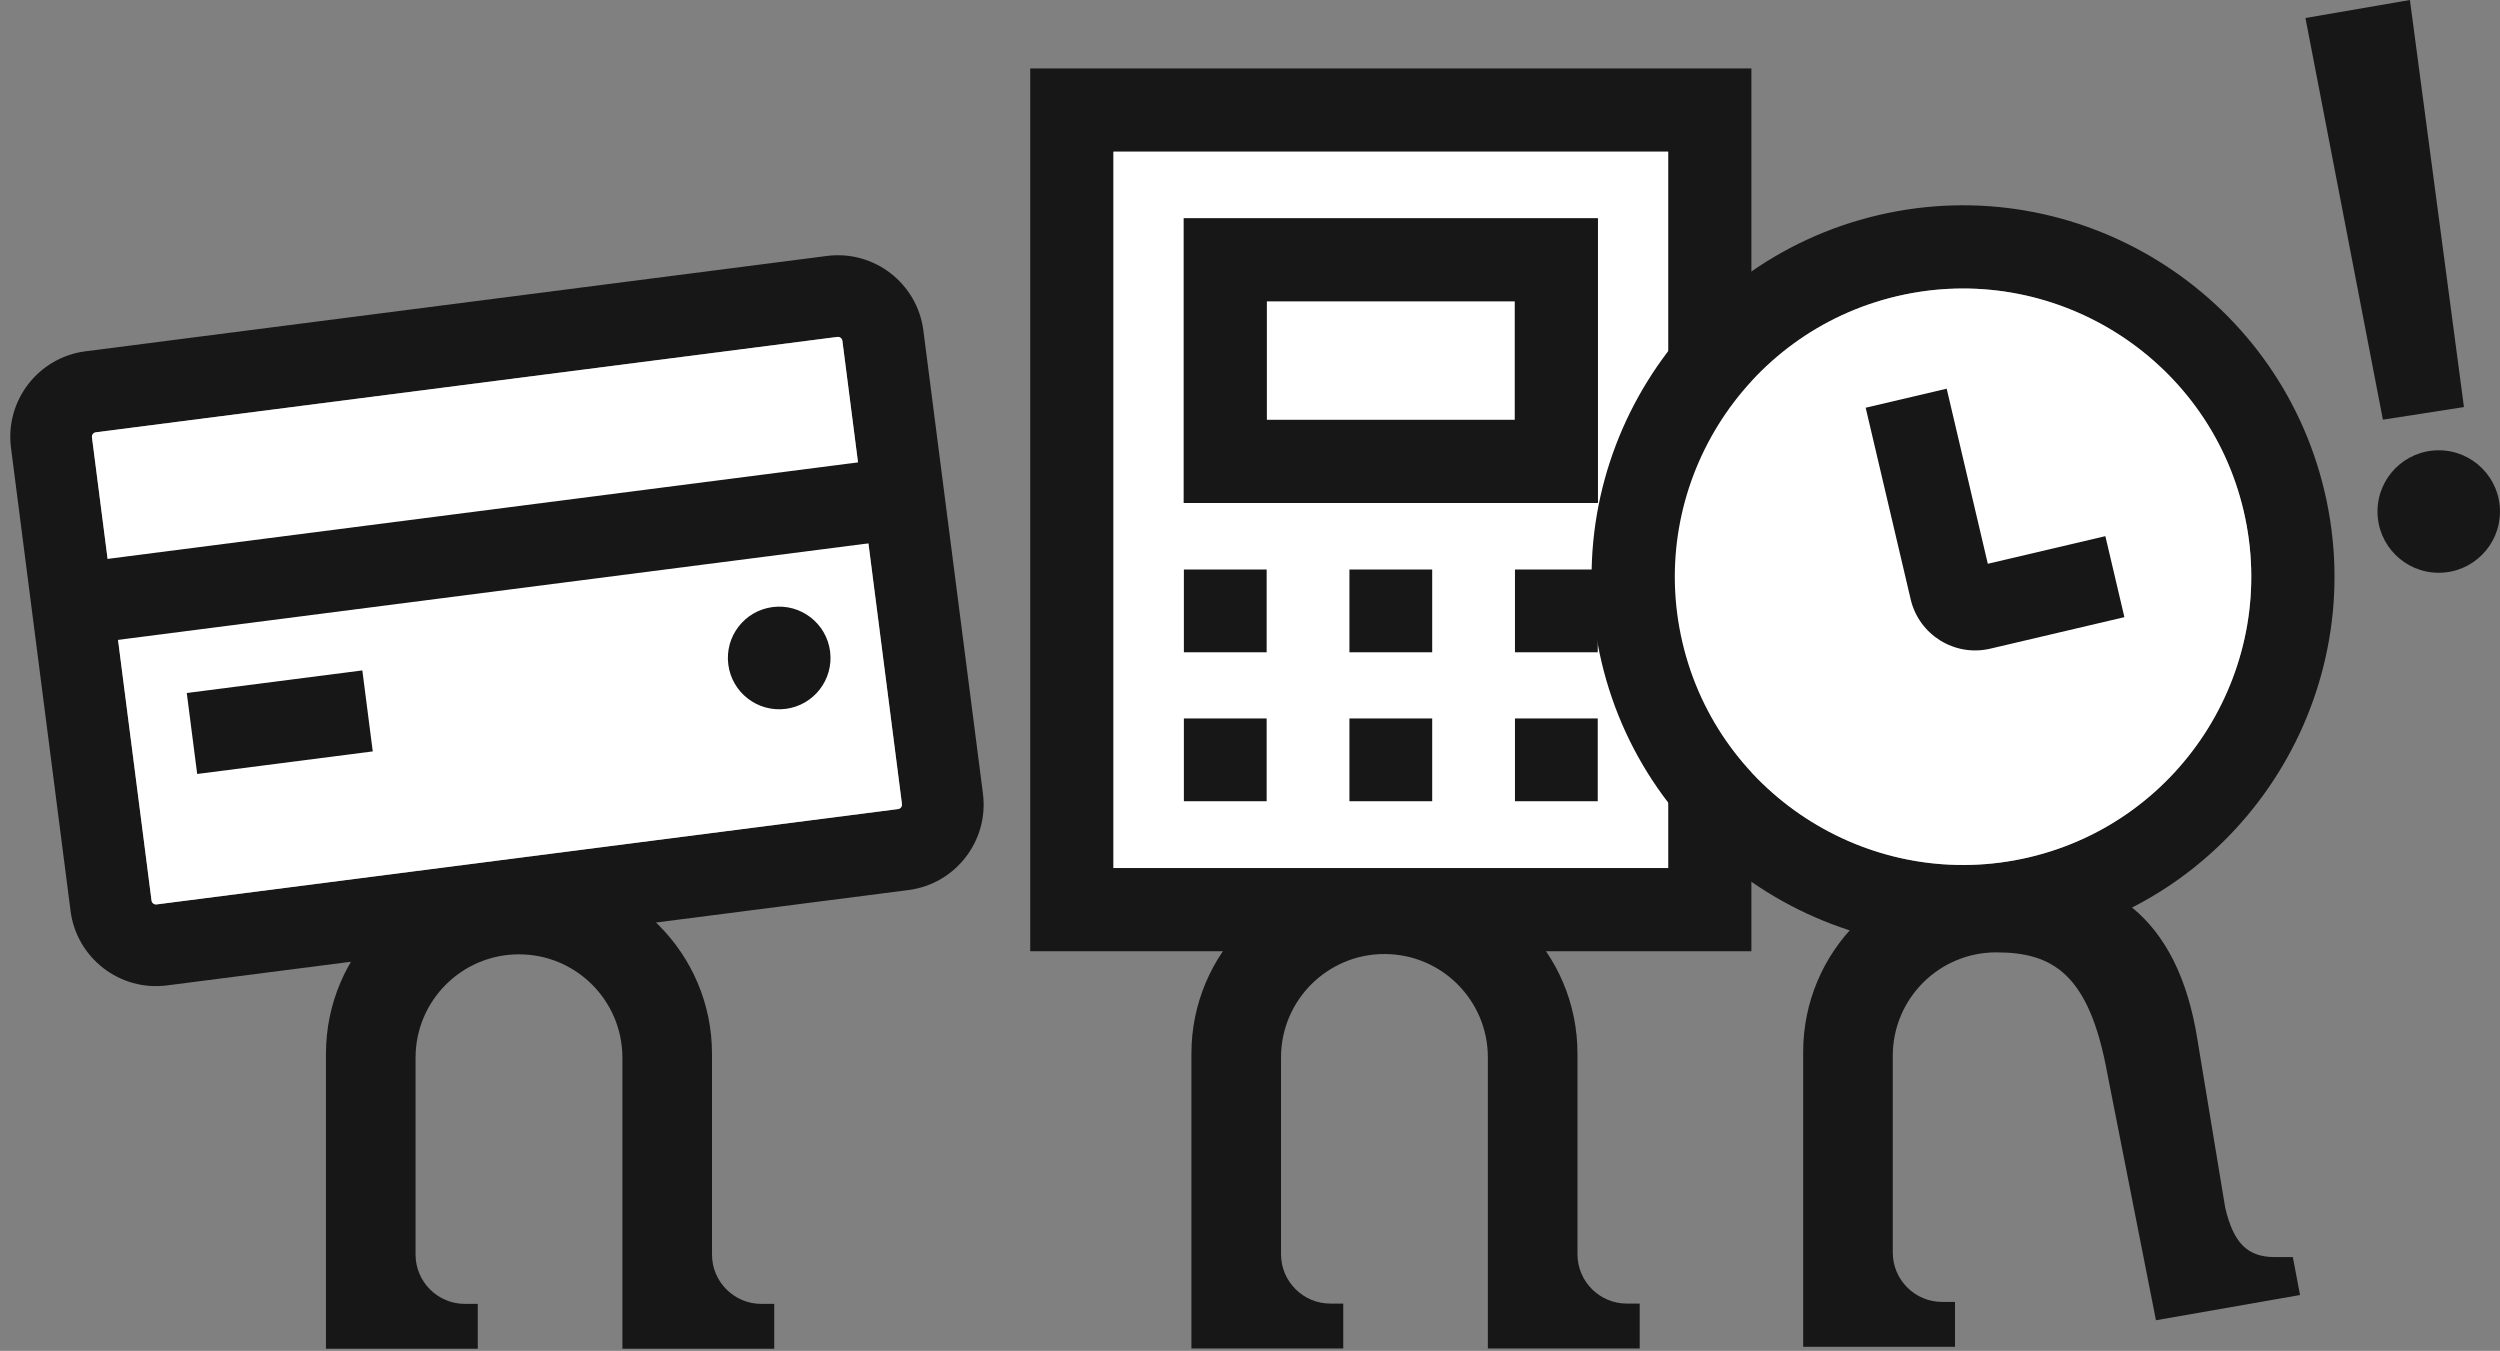 <svg width="694" height="375" viewBox="0 0 694 375" fill="none" xmlns="http://www.w3.org/2000/svg">
<rect x="0" y="0" width="694" height="375" fill="#808080" stroke="none"/>
<path d="M309.092 240.962H463.087V42.1H309.092V240.962ZM486.188 264.062H285.992V19H486.188V264.062Z" fill="#171717"/>
<path d="M309.094 240.963H463.088V42.1H309.094V240.963Z" fill="white"/>
<path d="M351.682 116.532H420.494V83.662H351.682V116.532ZM443.595 139.632H328.582V60.561H443.595V139.632Z" fill="#171717"/>
<path d="M420.555 158.095H443.533V181.073H420.555V158.095Z" fill="#171717"/>
<path d="M374.602 158.095H397.58V181.073H374.602V158.095Z" fill="#171717"/>
<path d="M420.555 199.442H443.533V222.421H420.555V199.442Z" fill="#171717"/>
<path d="M374.602 199.442H397.58V222.421H374.602V199.442Z" fill="#171717"/>
<path d="M328.645 158.095H351.623V181.073H328.645V158.095Z" fill="#171717"/>
<path d="M328.645 199.442H351.623V222.421H328.645V199.442Z" fill="#171717"/>
<path d="M455.181 361.877H451.618C444.045 361.877 437.906 355.738 437.906 348.165V292.48C437.906 264.554 415.268 241.916 387.342 241.916H381.302C353.377 241.916 330.738 264.554 330.738 292.48V374.329H355.612H372.886V361.877H369.324C361.75 361.877 355.612 355.738 355.612 348.165V293.549C355.612 277.692 368.465 264.837 384.322 264.837C400.18 264.837 413.033 277.692 413.033 293.549V374.329H437.906H455.181V361.877Z" fill="#171717"/>
<path d="M214.927 361.961H211.364C203.791 361.961 197.652 355.822 197.652 348.249V292.564C197.652 264.638 175.014 242 147.088 242H141.048C113.123 242 90.484 264.638 90.484 292.564V374.413H115.358H132.632V361.961H129.07C121.496 361.961 115.358 355.822 115.358 348.249V293.633C115.358 277.776 128.211 264.921 144.068 264.921C159.926 264.921 172.779 277.776 172.779 293.633V374.413H197.652H214.927V361.961Z" fill="#171717"/>
<path d="M232.447 93.532L26.609 120.004C25.927 120.092 25.443 120.719 25.53 121.401L42.068 249.989C42.156 250.671 42.782 251.155 43.465 251.068L249.303 224.595C249.985 224.508 250.469 223.881 250.381 223.198L233.844 94.611C233.756 93.928 233.13 93.445 232.447 93.532ZM252.194 247.077L46.356 273.549C33.277 275.231 21.268 265.959 19.586 252.88L3.049 124.293C1.367 111.214 10.639 99.205 23.718 97.523L229.556 71.051C242.635 69.369 254.642 78.641 256.324 91.72L272.863 220.307C274.545 233.386 265.273 245.395 252.194 247.077Z" fill="#171717"/>
<path d="M232.447 93.532L26.609 120.004C25.926 120.092 25.442 120.719 25.53 121.401L42.067 249.989C42.155 250.671 42.782 251.155 43.464 251.067L249.302 224.595C249.985 224.507 250.469 223.881 250.381 223.198L233.844 94.611C233.756 93.928 233.129 93.444 232.447 93.532Z" fill="white"/>
<path d="M21.52 179.072L18.628 156.591L249.423 126.909L252.315 149.39L21.52 179.072Z" fill="#171717"/>
<path d="M103.476 208.588L54.738 214.855L51.847 192.374L100.584 186.106L103.476 208.588Z" fill="#171717"/>
<path d="M202.175 184.468C201.171 176.665 206.684 169.524 214.488 168.521C222.292 167.517 229.432 173.03 230.436 180.834C231.439 188.638 225.926 195.778 218.122 196.781C210.319 197.785 203.179 192.272 202.175 184.468Z" fill="#171717"/>
<path d="M636.492 348.964H631.43C623.856 348.964 619.992 345 617.718 335.252L609.992 288.5C604.492 254 585.092 241.455 557.167 241.455H551.127C523.201 241.455 500.562 264.093 500.562 292.019V373.868H525.436H542.711V361.416H539.148C531.575 361.416 525.436 355.277 525.436 347.704V293.088C525.436 277.231 538.291 264.376 554.147 264.376C570.004 264.376 579.992 270.5 584.992 298L598.492 366.5L618.492 363L638.492 359.5L636.492 348.964Z" fill="#171717"/>
<path d="M526.646 82.219C483.699 92.307 456.967 135.454 467.055 178.401C477.143 221.348 520.29 248.081 563.237 237.993C606.184 227.905 632.916 184.758 622.828 141.811C612.74 98.864 569.593 72.131 526.646 82.219ZM568.519 260.482C513.172 273.483 457.567 239.03 444.567 183.684C431.566 128.337 466.017 72.732 521.364 59.731C576.711 46.73 632.315 81.181 645.316 136.528C658.317 191.875 623.866 247.481 568.519 260.482Z" fill="#171717"/>
<path d="M526.648 82.219C483.701 92.307 456.968 135.454 467.056 178.401C477.144 221.348 520.291 248.081 563.238 237.993C606.185 227.905 632.918 184.758 622.83 141.811C612.742 98.864 569.595 72.131 526.648 82.219Z" fill="white"/>
<path d="M589.732 171.324L552.488 180.073C542.63 182.389 532.726 176.253 530.41 166.395L517.911 113.182L540.4 107.899L551.816 156.502L584.449 148.837L589.732 171.324Z" fill="#171717"/>
<path d="M668.992 0L639.992 5L661.492 116.5L683.992 113L668.992 0Z" fill="#171717"/>
<circle cx="676.992" cy="142" r="17" fill="#171717"/>
</svg>
